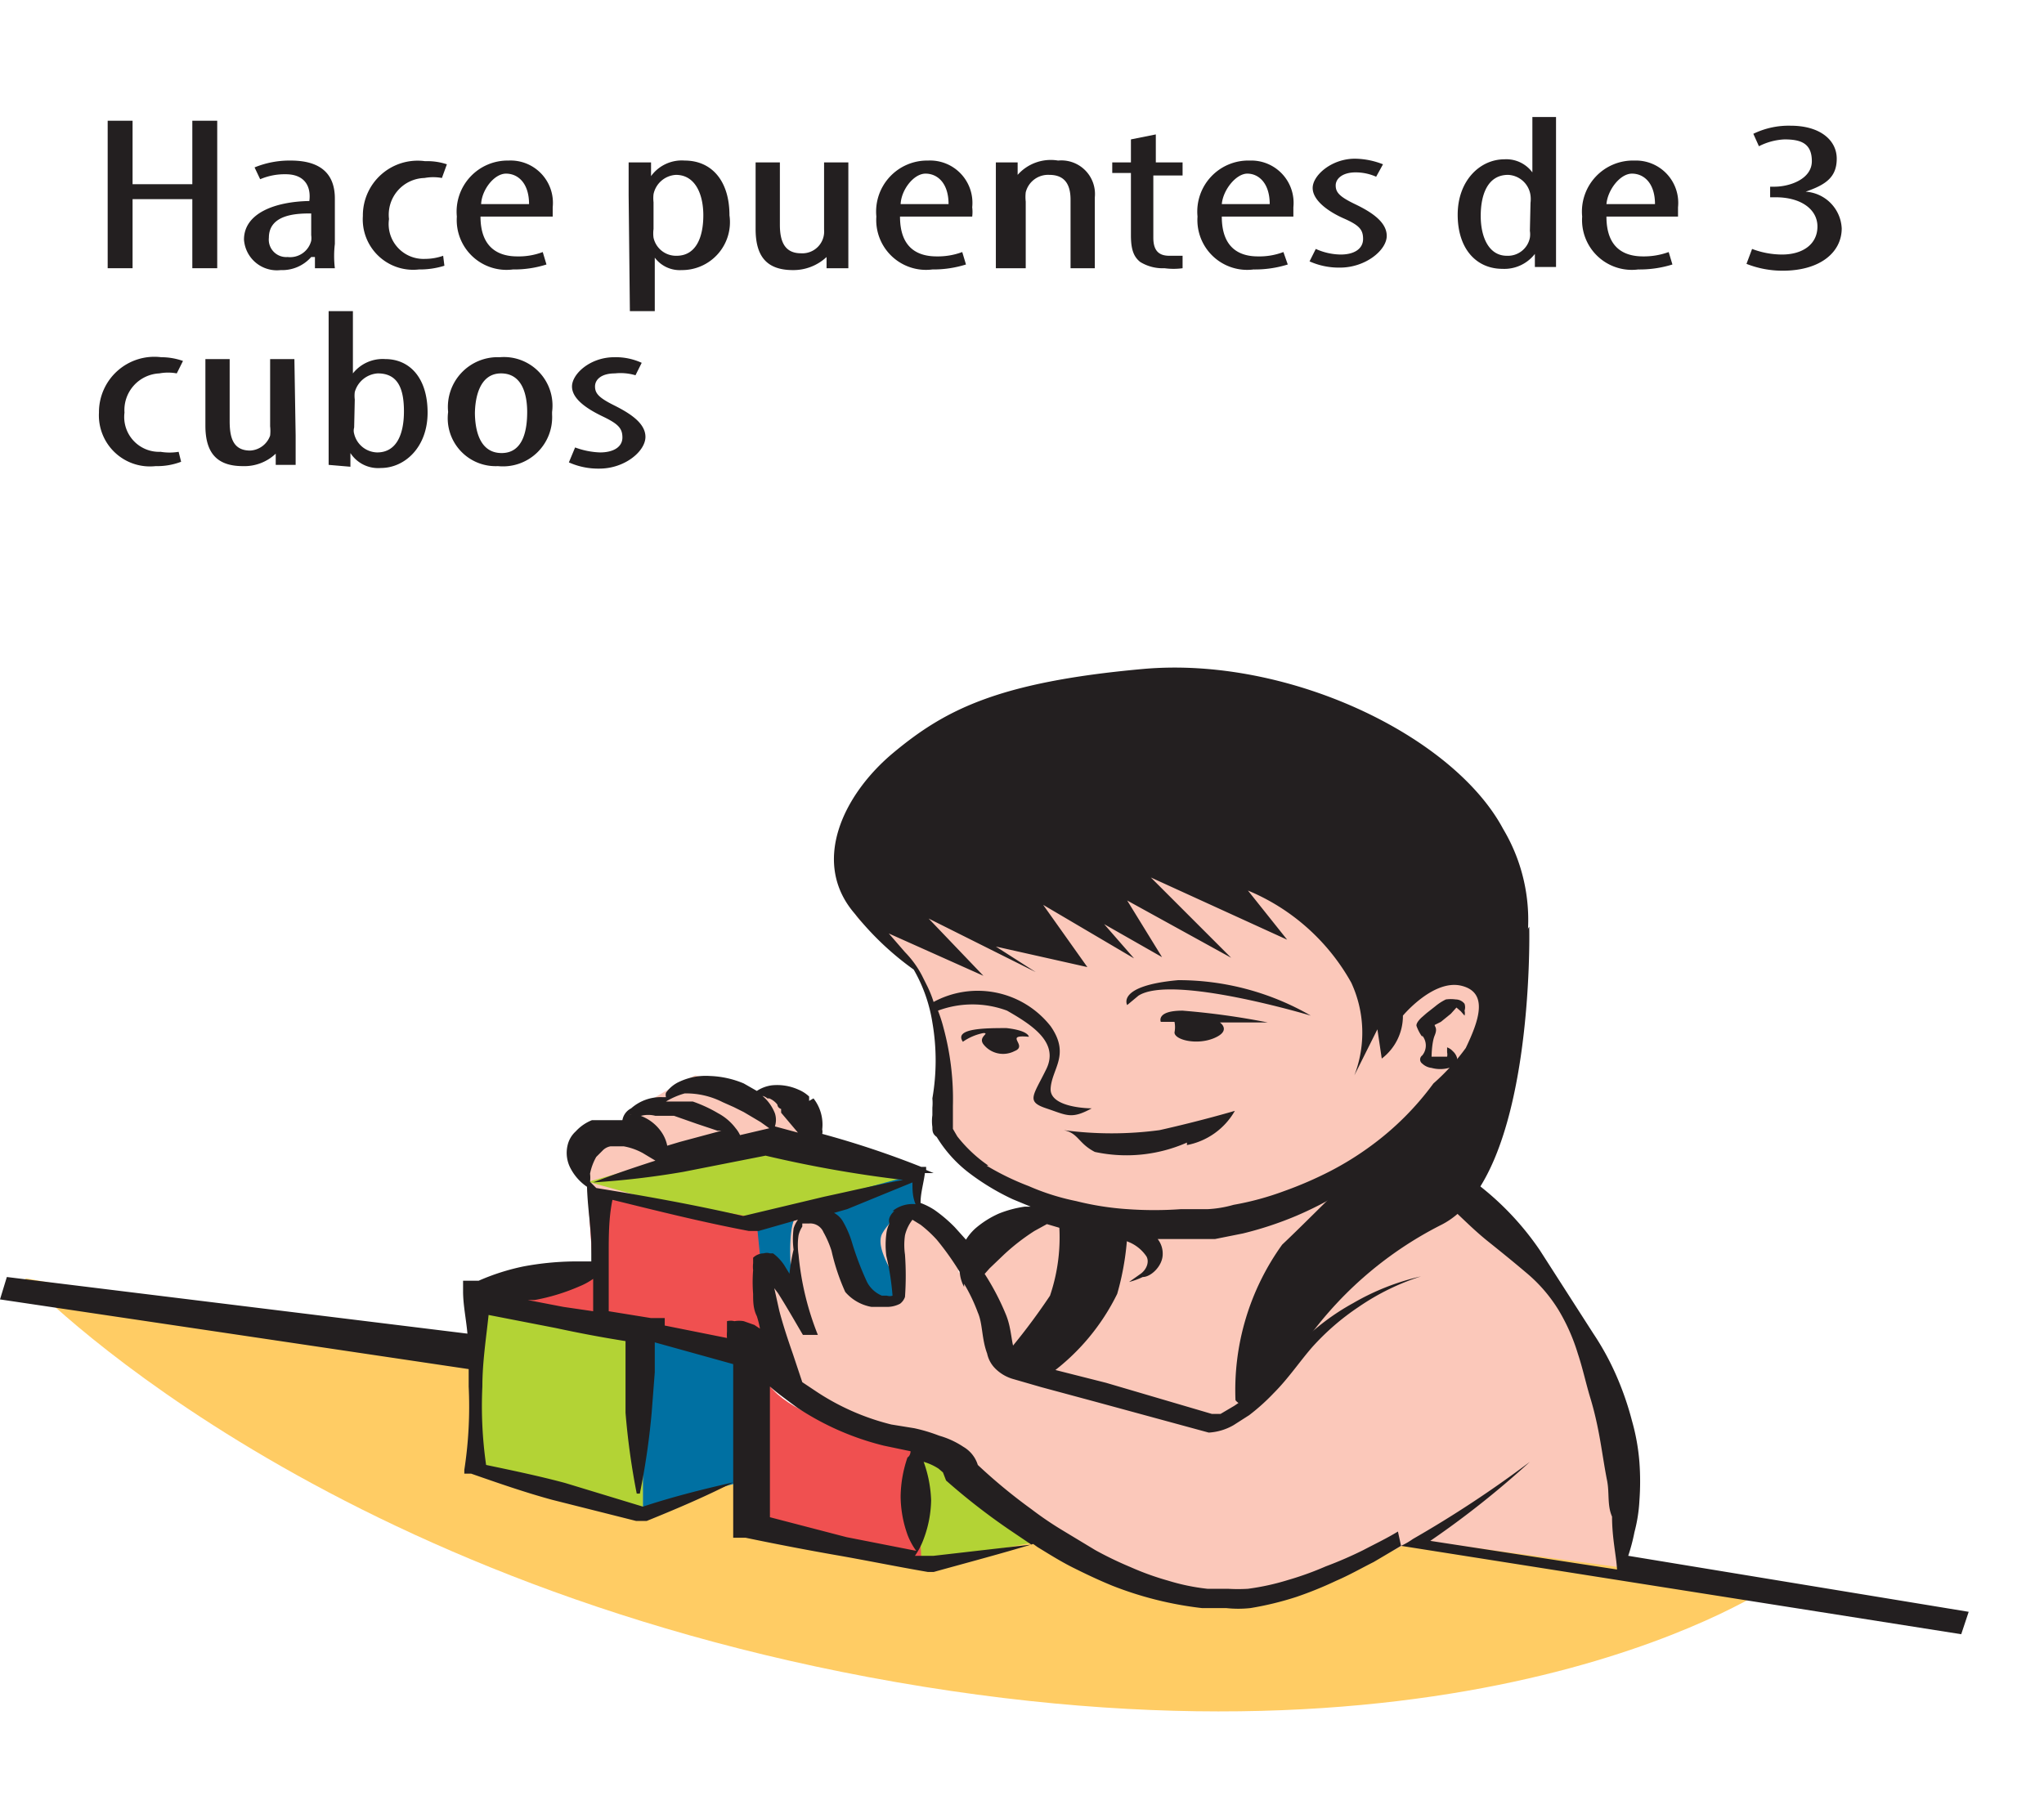 <svg id="Capa_1" data-name="Capa 1" xmlns="http://www.w3.org/2000/svg" viewBox="0 0 32.84 29"><defs><style>.cls-1{fill:#231f20;}.cls-2{fill:#ffcc64;}.cls-3{fill:#fbc8ba;}.cls-4{fill:#b3d335;}.cls-5{fill:#0070a2;}.cls-6{fill:#f05050;}</style></defs><title>1-30meses</title><polygon class="cls-1" points="2.13 1.94 2.13 2.96 3.09 2.96 3.09 1.94 3.49 1.94 3.49 4.31 3.09 4.31 3.09 3.2 2.13 3.2 2.13 4.31 1.73 4.31 1.73 1.94 2.13 1.94"/><path class="cls-1" d="M5,3.43H5c-.2,0-.68,0-.68.39a.28.28,0,0,0,.3.31A.35.35,0,0,0,5,3.87a.31.31,0,0,0,0-.09Zm.06.88,0-.18H5a.62.62,0,0,1-.49.21.53.53,0,0,1-.59-.49c0-.42.49-.61,1.05-.62v0C5,3,4.9,2.8,4.59,2.8a1,1,0,0,0-.41.08l-.09-.19a1.48,1.48,0,0,1,.58-.11c.5,0,.71.23.71.61v.73a1.63,1.63,0,0,0,0,.39Z"/><path class="cls-1" d="M7.14,4.27a1.32,1.32,0,0,1-.41.06.81.81,0,0,1-.9-.86.88.88,0,0,1,1-.88,1,1,0,0,1,.35.05l-.08.22a.77.77,0,0,0-.28,0,.59.59,0,0,0-.57.66.56.56,0,0,0,.58.64.88.88,0,0,0,.29-.05Z"/><path class="cls-1" d="M8.5,3.28h0c0-.34-.18-.49-.37-.49s-.39.26-.4.49Zm-.78.2c0,.52.31.64.59.64a1.08,1.08,0,0,0,.41-.07l.06.2a1.71,1.71,0,0,1-.54.08.8.8,0,0,1-.9-.85.82.82,0,0,1,.83-.9.68.68,0,0,1,.71.75v.15Z"/><path class="cls-1" d="M10.5,3.68h0a.53.53,0,0,0,0,.14.37.37,0,0,0,.37.29c.32,0,.43-.31.43-.65s-.13-.65-.44-.65a.39.39,0,0,0-.36.31.57.57,0,0,0,0,.13Zm-.4-.54c0-.26,0-.41,0-.53h.36l0,.22h0A.61.61,0,0,1,11,2.58c.43,0,.72.32.72.88a.77.77,0,0,1-.77.88.5.5,0,0,1-.43-.2h0V5h-.4Z"/><path class="cls-1" d="M13.63,3.85c0,.19,0,.33,0,.46h-.35l0-.18h0a.78.78,0,0,1-.54.21c-.43,0-.6-.23-.6-.66V2.61h.39v1c0,.26.07.46.34.46a.35.35,0,0,0,.37-.38V2.61h.39Z"/><path class="cls-1" d="M15.24,3.28h0c0-.34-.18-.49-.37-.49s-.39.26-.4.49Zm-.78.2c0,.52.3.64.59.64a1.12,1.12,0,0,0,.41-.07l.06.2a1.75,1.75,0,0,1-.54.08.8.8,0,0,1-.9-.85.82.82,0,0,1,.83-.9.68.68,0,0,1,.71.75.62.62,0,0,1,0,.15Z"/><path class="cls-1" d="M16,3.05c0-.2,0-.3,0-.44h.35l0,.2h0A.71.71,0,0,1,17,2.58a.54.54,0,0,1,.59.59V4.31h-.39V3.21c0-.2-.06-.4-.34-.4a.37.37,0,0,0-.38.28.66.66,0,0,0,0,.15V4.31H16Z"/><path class="cls-1" d="M18.57,2.16v.45H19v.21h-.47v1c0,.23.11.29.26.29H19v.2a1.07,1.07,0,0,1-.29,0,.69.69,0,0,1-.39-.1c-.1-.08-.15-.19-.15-.43v-1h-.3V2.61h.3V2.24Z"/><path class="cls-1" d="M20.4,3.28h0c0-.34-.18-.49-.36-.49s-.39.26-.41.49Zm-.77.2c0,.52.3.64.58.64a1.08,1.08,0,0,0,.41-.07l.07.2a1.77,1.77,0,0,1-.55.08.8.8,0,0,1-.9-.85.82.82,0,0,1,.84-.9.68.68,0,0,1,.7.75v.15Z"/><path class="cls-1" d="M21.14,4a1,1,0,0,0,.4.09c.23,0,.36-.1.36-.25s-.06-.22-.31-.33-.5-.29-.5-.49.3-.47.68-.47a1.27,1.27,0,0,1,.45.09l-.11.2a.81.81,0,0,0-.33-.07c-.21,0-.32.1-.32.21s.06.18.31.3.51.28.51.51-.34.51-.75.51a1.15,1.15,0,0,1-.49-.1Z"/><path class="cls-1" d="M24.59,3.26h0a.49.49,0,0,0,0-.12.38.38,0,0,0-.36-.33c-.33,0-.44.32-.44.66s.13.64.42.64a.36.36,0,0,0,.37-.29.36.36,0,0,0,0-.11ZM25,1.88v2c0,.12,0,.31,0,.41h-.34l0-.21h0a.62.62,0,0,1-.52.24c-.42,0-.72-.32-.72-.87s.36-.89.75-.89a.52.52,0,0,1,.45.21h0V1.88Z"/><path class="cls-1" d="M26.59,3.28h0c0-.34-.18-.49-.37-.49s-.39.26-.41.49Zm-.78.2c0,.52.3.64.59.64a1.16,1.16,0,0,0,.41-.07l.06.2a1.77,1.77,0,0,1-.55.08.8.8,0,0,1-.9-.85.82.82,0,0,1,.84-.9.68.68,0,0,1,.7.75v.15Z"/><path class="cls-1" d="M28.15,4a1.36,1.36,0,0,0,.48.09c.34,0,.57-.17.57-.45s-.27-.47-.67-.47h-.09V3h.07c.24,0,.6-.12.6-.41s-.18-.35-.44-.35a1,1,0,0,0-.41.11l-.09-.2a1.3,1.3,0,0,1,.6-.13c.47,0,.74.23.74.53s-.18.42-.5.53h0a.62.62,0,0,1,.58.59c0,.38-.34.68-.95.68a1.58,1.58,0,0,1-.58-.11Z"/><path class="cls-1" d="M2.91,7.42a1.08,1.08,0,0,1-.41.07.82.82,0,0,1-.91-.86.89.89,0,0,1,1-.89,1.05,1.05,0,0,1,.35.06L2.84,6a.77.77,0,0,0-.28,0A.59.59,0,0,0,2,6.63a.56.56,0,0,0,.58.63.88.88,0,0,0,.29,0Z"/><path class="cls-1" d="M4.75,7c0,.19,0,.34,0,.47H4.43l0-.18h0a.73.73,0,0,1-.53.2c-.43,0-.6-.23-.6-.65V5.77h.39v1c0,.27.06.47.33.47A.36.36,0,0,0,4.34,7a.68.68,0,0,0,0-.15V5.77h.39Z"/><path class="cls-1" d="M5.69,6.87h0a.18.18,0,0,0,0,.1.39.39,0,0,0,.37.3c.31,0,.43-.29.43-.66S6.39,6,6.07,6a.41.41,0,0,0-.37.3.49.49,0,0,0,0,.12Zm-.41.6c0-.1,0-.3,0-.41V5h.39V6h0a.61.61,0,0,1,.52-.23c.39,0,.68.3.68.86s-.37.89-.75.89a.53.53,0,0,1-.49-.24h0l0,.22Z"/><path class="cls-1" d="M7.63,6.62h0c0,.28.07.66.43.66s.41-.4.41-.66S8.4,6,8.05,6s-.42.4-.42.66m1.24,0A.79.79,0,0,1,8,7.49a.77.77,0,0,1-.8-.87.8.8,0,0,1,.83-.88A.78.78,0,0,1,8.87,6.62Z"/><path class="cls-1" d="M9.24,7.19a1.28,1.28,0,0,0,.4.08c.22,0,.36-.09.36-.24s-.07-.22-.32-.34-.49-.28-.49-.48.29-.47.68-.47a1,1,0,0,1,.44.09l-.1.2A.84.84,0,0,0,9.88,6c-.22,0-.32.1-.32.21s.06.18.3.3.51.28.51.51-.33.51-.74.51a1.15,1.15,0,0,1-.49-.1Z"/><path class="cls-2" d="M.4,20.54s4.53,4.84,14,6.49S28.5,25.46,28.5,25.46Z"/><path class="cls-3" d="M9.76,19.4s-.76-.62-.39-.89A6.29,6.29,0,0,0,10,18a6.49,6.49,0,0,1,1.17-.72,6.3,6.3,0,0,1,1.07.33s.19-.22.5.12a2.06,2.06,0,0,1,.4.77l2.21,1.29.05.66.92-.79.68-.41s-2.06-.58-2-1.42.52-1.88-1.06-2.94,5.05-3,5.15-3,3,2,3.15,2,2,1.33,1.91,1.81a5.87,5.87,0,0,1-1.7,2.55s2.86,2.1,3.37,4.11A5.59,5.59,0,0,1,26,25.18l-3.28-.44s-2.34,1.33-3.92.9A13.73,13.73,0,0,1,15,23.3s-2.78-.57-2.85-1.38S9.76,19.4,9.76,19.4"/><polygon class="cls-4" points="7.67 20.87 7.67 23.57 10.33 24.38 10.33 21.41 7.67 20.87"/><polygon class="cls-4" points="14.63 23.06 14.63 25.16 16.73 24.76 14.63 23.06"/><polygon class="cls-4" points="11.93 19.68 14.85 18.93 12.13 18.23 9.45 18.99 11.93 19.68"/><path class="cls-5" d="M12.15,19.57v.69l.61.67s-.21-1.44.13-1.45.53.1.61.3.13,1.15.73,1.15-.23-.73-.06-1.1a.82.82,0,0,1,.61-.42v-.56Z"/><polygon class="cls-5" points="12.02 21.87 10.33 21.41 10.33 24.25 12.02 23.78 12.02 21.87"/><path class="cls-6" d="M8.07,20.87l1.46-.41-.09-1.37,2.71.48.21,2.08h-.49Z"/><path class="cls-6" d="M12.18,21.92l0,2.56,2.63.68-.12-2s-2.32-.26-2.48-1.22"/><path class="cls-1" d="M18.29,16c.54-.35,2.77.32,2.77.32a4.25,4.25,0,0,0-2.13-.57c-1,.09-.82.4-.82.4Z"/><path class="cls-1" d="M19,16.24c-.43,0-.35.18-.35.18l.22,0a.42.42,0,0,1,0,.17c0,.12.36.21.64.09s.09-.25.09-.25h.77A12,12,0,0,0,19,16.24"/><path class="cls-1" d="M16.19,16.52c-.35,0-.87,0-.72.22a.87.87,0,0,1,.33-.14c.11,0-.09.06,0,.18a.4.4,0,0,0,.5.11c.23-.09-.19-.27.23-.23,0,0,0-.1-.36-.14"/><path class="cls-1" d="M19.07,18.4a1.13,1.13,0,0,0,.77-.55s-.54.16-1.21.31a5.79,5.79,0,0,1-1.54,0c.24.05.23.21.5.35a2.41,2.41,0,0,0,1.48-.15"/><path class="cls-1" d="M21.8,17.25l0,0,0,0"/><path class="cls-1" d="M22.85,16.64a.25.25,0,0,1,0,.32.08.08,0,0,0,0,.13.26.26,0,0,0,.15.07.53.53,0,0,0,.28,0c.09,0,.14-.12.13-.16a.23.23,0,0,0-.07-.11.22.22,0,0,0-.09-.06h0v.08a.17.17,0,0,1,0,.07l-.05,0H23S23,17,23,17s0,0,0,0,0-.24.05-.36,0-.14,0-.17,0,0,0,0l.1-.05.16-.13.09-.1s0,0,0,0l.07.06.06.07h0a.15.15,0,0,0,0-.08.17.17,0,0,0,0-.11.18.18,0,0,0-.14-.07.57.57,0,0,0-.16,0,.83.83,0,0,0-.17.11l-.14.11-.08.07s-.1.09-.08.14a.68.68,0,0,0,.09.17"/><path class="cls-1" d="M22.46,24.61h0c-.18.11-.37.2-.56.3a6.39,6.39,0,0,1-.6.26,5,5,0,0,1-.61.22,3.88,3.88,0,0,1-.64.14,2.69,2.69,0,0,1-.32,0H19.4a3.36,3.36,0,0,1-.63-.13,4.44,4.44,0,0,1-.61-.22,5.77,5.77,0,0,1-.56-.27l-.53-.32a5.5,5.5,0,0,1-.5-.34,8.78,8.78,0,0,1-.86-.71.51.51,0,0,0-.23-.29,1.38,1.38,0,0,0-.39-.18,2.64,2.64,0,0,0-.4-.12l-.37-.06a3.85,3.85,0,0,1-1.19-.52l-.24-.16-.15-.45c-.08-.23-.16-.47-.22-.7l-.08-.36a.06.06,0,0,1,0,0l.06.08c.14.22.27.45.4.67l.24,0a4.58,4.58,0,0,1-.31-1.29,1.05,1.05,0,0,1,0-.31.45.45,0,0,1,.06-.14l0-.05.11,0a.23.23,0,0,1,.23.14,1.6,1.6,0,0,1,.13.3,3.41,3.41,0,0,0,.22.66A.72.72,0,0,0,14,21l.12,0,.15,0a.45.45,0,0,0,.19-.05.23.23,0,0,0,.08-.11,4.79,4.79,0,0,0,0-.68,1.08,1.08,0,0,1,0-.31.65.65,0,0,1,.12-.25h0s0,0,0,0l.13.08a2,2,0,0,1,.26.24,4.49,4.49,0,0,1,.37.52.59.59,0,0,0,.07.24l0-.05a2.73,2.73,0,0,1,.22.46c.08.18.06.42.15.66A.48.48,0,0,0,16,22a.66.66,0,0,0,.28.16l.45.13.89.24,1.8.49,0,0h0a.9.9,0,0,0,.4-.12l.25-.16a3.33,3.33,0,0,0,.39-.35c.24-.24.42-.51.62-.74a3.94,3.94,0,0,1,.75-.65,3.81,3.81,0,0,1,1-.49l0,0a3.88,3.88,0,0,0-1.09.43,3.71,3.71,0,0,0-.85.64c-.24.24-.43.49-.68.71a2.79,2.79,0,0,1-.38.3l-.22.13-.14,0-1.7-.5L16.9,22l-.43-.14c-.06,0-.08,0-.09,0a.21.21,0,0,1-.06-.1c-.08-.18-.06-.4-.16-.64a4,4,0,0,0-.34-.65l0,0,.08-.09.23-.22a3.4,3.4,0,0,1,.49-.38l.2-.11.34.1a7.54,7.54,0,0,0,.81.12h0l.17.07a.63.63,0,0,1,.28.23c.05.09,0,.22-.11.29l-.17.12a1.21,1.21,0,0,0,.22-.08c.13,0,.31-.17.32-.35a.38.38,0,0,0-.08-.26l.46,0,.24,0,.22,0,.45-.09a5.64,5.64,0,0,0,.85-.28,5.72,5.72,0,0,0,.74-.38,5.32,5.32,0,0,0,.65-.45l.22-.19.21.24c.17.18.43.43.75.72.16.15.32.31.52.47s.41.33.61.5a2.44,2.44,0,0,1,.52.6,3.11,3.11,0,0,1,.31.7c.08.24.13.48.2.71s.12.46.16.69.07.44.11.64,0,.4.08.58c0,.35.07.64.08.85l-3-.46a14.64,14.64,0,0,0,1.6-1.27l0,0a18,18,0,0,1-1.88,1.24h0v0a1.18,1.18,0,0,1-.19.11M15,25h0L14.7,25a1.19,1.19,0,0,0,.14-.27,1.85,1.85,0,0,0,.12-.62,2,2,0,0,0-.12-.62v0h0a.9.9,0,0,1,.24.11l.07.06s0,.05,0,0l.05.13a10.38,10.38,0,0,0,1,.78l.37.25Zm-2.63-.62h0c0-.41,0-.82,0-1.23l0-.87c.14.12.29.23.44.34a4.43,4.43,0,0,0,1.39.61l.43.09s0,.07-.05.1a2,2,0,0,0-.11.62,1.86,1.86,0,0,0,.11.62,1.11,1.11,0,0,0,.14.26L13.6,24.7ZM8.48,20.89h0l.11,0a3.25,3.25,0,0,0,.72-.22,1.08,1.08,0,0,0,.22-.12c0,.18,0,.35,0,.52L9.05,21Zm1-1.9h0a.51.51,0,0,0,0-.13.88.88,0,0,1,.1-.27l.1-.1a.23.23,0,0,1,.13-.07l0,0s0,0,0,0l.06,0h.15a1,1,0,0,1,.31.11l.2.12c-.34.11-.67.22-1,.35a13.37,13.37,0,0,0,1.45-.17l1.32-.26a19.6,19.6,0,0,0,2.21.39c-.43.08-.85.18-1.27.27l-1.3.31c-.78-.18-1.56-.32-2.36-.45Zm.82-1.06h0a.46.46,0,0,1,.23,0l.15,0,.1,0h0l.05,0,.37.13.33.11.06,0-.67.18-.2.06a.59.59,0,0,0-.08-.2.7.7,0,0,0-.41-.3l-.13,0A.48.48,0,0,1,10.27,17.93Zm.7-.36h0a1.29,1.29,0,0,1,.61.14l.18.08.16.08.27.16.14.1h0l-.47.11a.49.49,0,0,0-.07-.11.86.86,0,0,0-.28-.24,2.22,2.22,0,0,0-.41-.19H11l0,0h0l-.11,0-.19,0A1.21,1.21,0,0,1,11,17.57Zm1.36.08h0a.32.32,0,0,1,.13.1s0,.05.06.07l0,0,0,.06.27.32-.37-.1a.34.34,0,0,0,0-.21.7.7,0,0,0-.2-.28l0,0A.2.2,0,0,1,12.33,17.65Zm.35,2.86h0l-.11-.18a.75.75,0,0,0-.18-.19l-.05,0a.16.16,0,0,0-.1,0,.25.25,0,0,0-.17.07s0,.07,0,.09a.45.45,0,0,0,0,.11,2.43,2.43,0,0,0,0,.38c0,.12,0,.24.06.36a1.46,1.46,0,0,1,.05.2h0l-.09-.06-.17-.06a.43.43,0,0,0-.15,0,.24.24,0,0,0-.12,0s0,0,0,.06,0,.09,0,.11a.62.62,0,0,0,0,.1l0,0-1-.2v-.12l-.22,0-.68-.11c0-.3,0-.61,0-.91s0-.59.06-.88c.73.18,1.45.36,2.19.5h.16l.63-.18a.46.46,0,0,0-.07.14,1.34,1.34,0,0,0,0,.34A2.85,2.85,0,0,0,12.68,20.51Zm1.66-1.05h0a.26.26,0,0,0-.08.11.14.14,0,0,0,0,.09.48.48,0,0,0-.05.17,1.37,1.37,0,0,0,0,.35,4.19,4.19,0,0,1,.1.64c0,.05,0,0,0,0a.15.15,0,0,1-.09,0l-.08,0a.47.47,0,0,1-.24-.22,4.8,4.8,0,0,1-.24-.63,1.56,1.56,0,0,0-.14-.33.36.36,0,0,0-.15-.15l0,0,.21-.06L14.66,19c0,.12,0,.23.05.35A.51.51,0,0,0,14.34,19.46Zm1.51-.73h0a2.26,2.26,0,0,1-.5-.47l-.07-.12s0-.07,0-.13v0s0,0,0,0v-.08c0-.06,0-.11,0-.16a4.37,4.37,0,0,0-.15-1.25,2.29,2.29,0,0,0-.09-.28,1.59,1.59,0,0,1,1.11,0c.4.23.84.51.63.94s-.33.52,0,.63.4.18.73,0c0,0-.68,0-.66-.32s.32-.54,0-1A1.49,1.49,0,0,0,15,16.1a1.86,1.86,0,0,0-.1-.25l-.09-.18h0l0,0a1.59,1.59,0,0,0-.27-.37l-.26-.3,1.52.68-.88-.92,1.72.86L16,15.21l1.47.33-.71-1,1.46.86-.48-.55.93.53-.56-.91,1.67.92-1.29-1.29,2.19,1-.63-.79a3.39,3.39,0,0,1,1.66,1.48,1.91,1.91,0,0,1,.05,1.49l.37-.74.07.47a.86.86,0,0,0,.34-.69s.49-.59.94-.48.27.58.07,1a3.48,3.48,0,0,1-.52.57h0a4.64,4.64,0,0,1-1,1,4.88,4.88,0,0,1-.66.41,6.11,6.11,0,0,1-.74.32,4.63,4.63,0,0,1-.81.22,1.84,1.84,0,0,1-.42.07l-.22,0-.21,0a6,6,0,0,1-.85,0,4.63,4.63,0,0,1-.83-.13,3.74,3.74,0,0,1-.76-.24A4.26,4.26,0,0,1,15.85,18.73ZM26.16,25a3,3,0,0,0,.1-.38,2.48,2.48,0,0,0,.08-.51,4.2,4.2,0,0,0,0-.61,3.39,3.39,0,0,0-.12-.67,4.83,4.83,0,0,0-.24-.7,4.35,4.35,0,0,0-.38-.7l-.86-1.34a4.6,4.6,0,0,0-1-1.06,8.61,8.61,0,0,0-1.26-.82,5.32,5.32,0,0,0,.48-.47l0,.53.18-.52.14.42.31-.88.16.46s.36-1.18.47-1.63a2.85,2.85,0,0,0-.07-2.8c-.8-1.5-3.46-2.78-5.79-2.57s-3.18.66-4,1.34-1.34,1.78-.62,2.6a4.7,4.7,0,0,0,.94.89,2.47,2.47,0,0,1,.3.85,3.57,3.57,0,0,1,0,1.22.8.8,0,0,1,0,.15l0,.07s0,0,0,.05v0a.68.68,0,0,0,0,.19c0,.06,0,.11.07.16a2.1,2.1,0,0,0,.51.57,3.83,3.83,0,0,0,.71.43l.29.12h-.1a1.8,1.8,0,0,0-.41.11,1.52,1.52,0,0,0-.38.24.84.84,0,0,0-.15.18l-.18-.2a2.31,2.31,0,0,0-.33-.28,1.12,1.12,0,0,0-.22-.11c0-.16.05-.32.07-.48H15l-.12-.05v-.05l-.08,0a14.82,14.82,0,0,0-1.59-.53.14.14,0,0,0,0-.07.68.68,0,0,0-.14-.5L13,17.69,13,17.62a.56.56,0,0,0-.17-.11.83.83,0,0,0-.43-.07.57.57,0,0,0-.24.09h0l-.21-.12a1.53,1.53,0,0,0-.54-.12,1,1,0,0,0-.49.09.53.53,0,0,0-.22.18.13.13,0,0,0,0,.07h-.06a.72.72,0,0,0-.5.18A.26.26,0,0,0,10,18H9.74l-.06,0-.09,0-.08,0a.71.71,0,0,0-.26.18.43.43,0,0,0-.13.22.53.53,0,0,0,.05.38.82.82,0,0,0,.26.29.41.41,0,0,0,0-.09v0c0,.35.06.69.07,1,0,.1,0,.2,0,.29l-.3,0a4.7,4.7,0,0,0-.79.08,3.59,3.59,0,0,0-.72.23l0,0-.25,0v.17h0c0,.22.05.45.07.68L.11,20.52,0,20.88,7.53,22l0,.28a6.69,6.69,0,0,1-.07,1.34v.06l.11,0c.43.15.86.3,1.3.42l1.35.34.1,0,.07,0c.47-.19.94-.39,1.39-.62l0,0c-.49.11-1,.24-1.45.39l-1.25-.38c-.41-.11-.84-.2-1.27-.29a6.65,6.65,0,0,1-.06-1.26c0-.39.06-.77.1-1.15l1.08.21c.37.08.74.15,1.12.21,0,.17,0,.33,0,.5l0,.65a11.6,11.6,0,0,0,.18,1.3h.05a11.64,11.64,0,0,0,.19-1.3l.05-.65c0-.16,0-.32,0-.48l1.26.35c0,.43,0,.85,0,1.28s0,.91,0,1.37v.14l.2,0c.48.1,1,.2,1.46.28s1,.19,1.47.27H15c.54-.15,1.07-.29,1.6-.45l.07.05c.18.11.37.23.57.33s.41.2.63.29a5.69,5.69,0,0,0,1.44.36h.39a1.8,1.8,0,0,0,.39,0,5,5,0,0,0,.74-.18,6.11,6.11,0,0,0,.64-.26c.21-.09.4-.2.6-.3l.44-.26h0l9,1.42.12-.36Z"/><path class="cls-1" d="M24.57,14.92s.09,4-1.41,4.76a6,6,0,0,0-2.27,2l-.55.69s-.31.35-.49.13A4,4,0,0,1,20.6,20c.48-.45,2-2,2.32-2.25a3.87,3.87,0,0,0,1.2-1.69,3.57,3.57,0,0,1,.45-1.17"/><path class="cls-1" d="M17,19.51a2.91,2.91,0,0,1-.13,1.31,10.33,10.33,0,0,1-.76,1l.76.26a3.52,3.52,0,0,0,1.08-1.29,4.4,4.4,0,0,0,.17-1.18Z"/></svg>